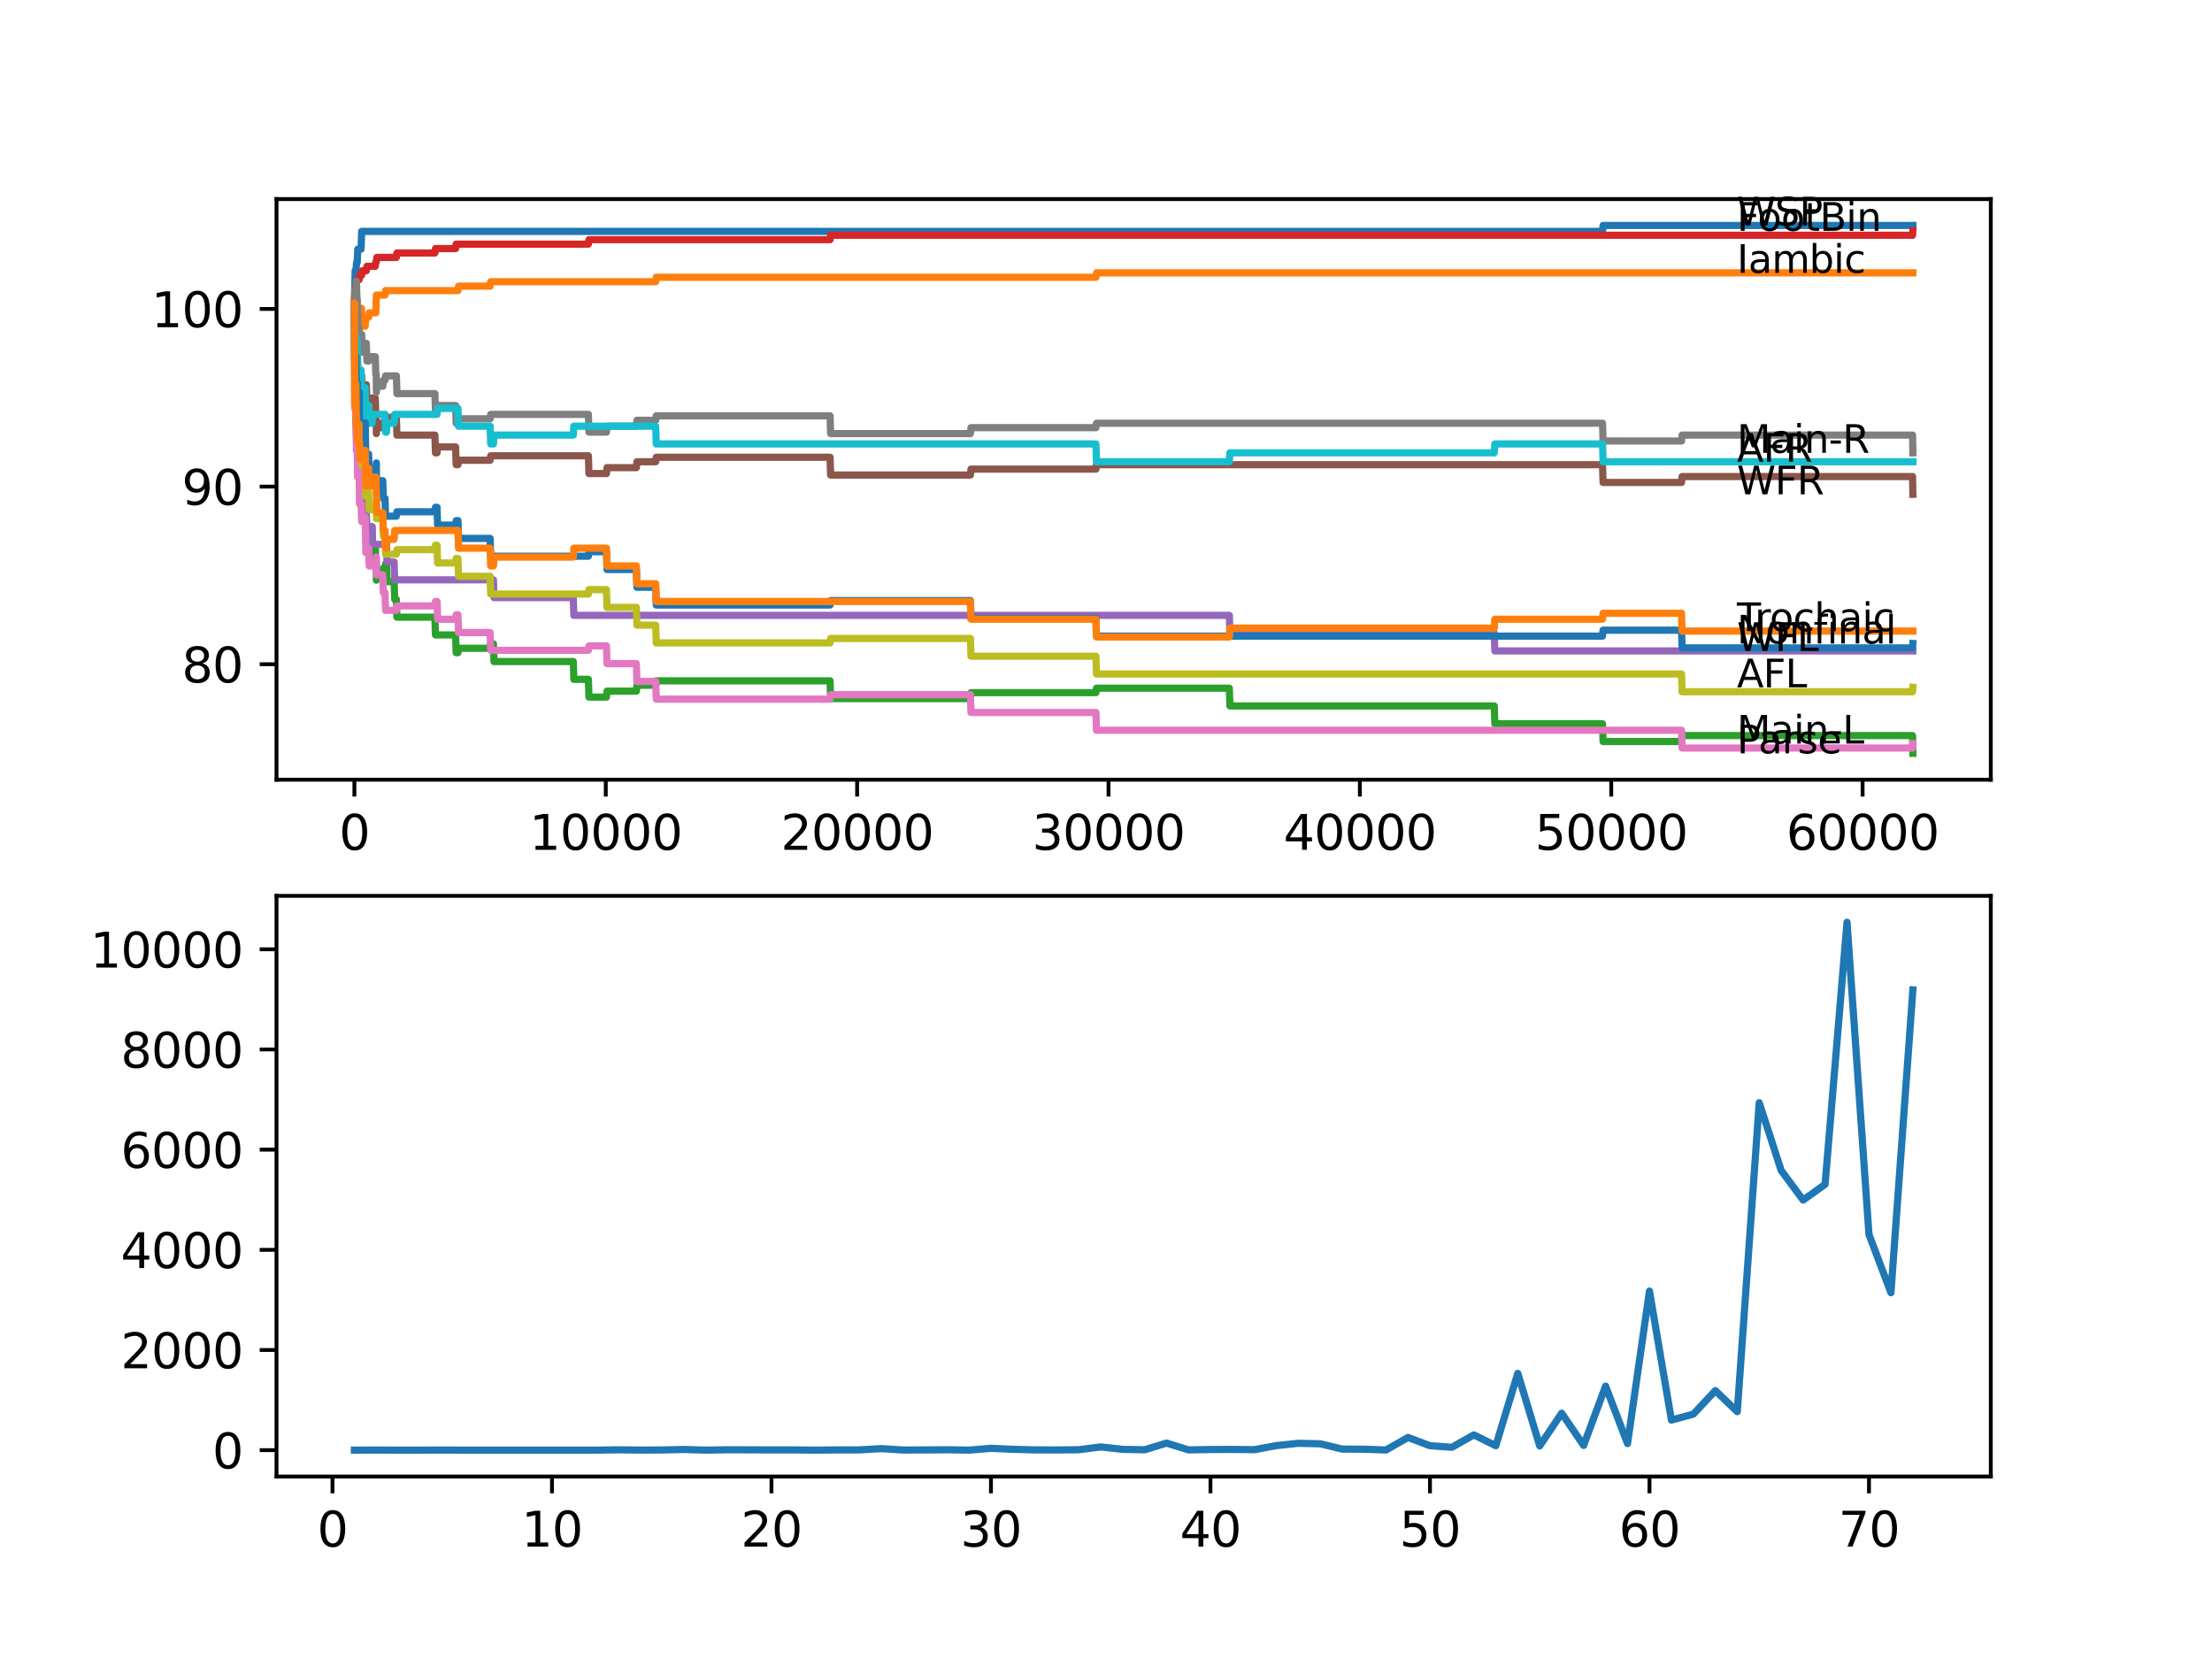 <?xml version="1.0" encoding="utf-8" standalone="no"?>
<!DOCTYPE svg PUBLIC "-//W3C//DTD SVG 1.1//EN"
  "http://www.w3.org/Graphics/SVG/1.1/DTD/svg11.dtd">
<svg xmlns:xlink="http://www.w3.org/1999/xlink" width="460.8pt" height="345.6pt" viewBox="0 0 460.8 345.6" xmlns="http://www.w3.org/2000/svg" version="1.1">
 <defs>
  <style type="text/css">*{stroke-linejoin: round; stroke-linecap: butt}</style>
 </defs>
 <g id="figure_1">
  <g id="patch_1">
   <path d="M 0 345.6 
L 460.8 345.6 
L 460.8 0 
L 0 0 
z
" style="fill: #ffffff"/>
  </g>
  <g id="axes_1">
   <g id="patch_2">
    <path d="M 57.6 162.432 
L 414.72 162.432 
L 414.72 41.472 
L 57.6 41.472 
z
" style="fill: #ffffff"/>
   </g>
   <g id="matplotlib.axis_1">
    <g id="xtick_1">
     <g id="line2d_1">
      <defs>
       <path id="mfc56987b72" d="M 0 0 
L 0 3.5 
" style="stroke: #000000; stroke-width: 0.8"/>
      </defs>
      <g>
       <use xlink:href="#mfc56987b72" x="73.827" y="162.432" style="stroke: #000000; stroke-width: 0.8"/>
      </g>
     </g>
     <g id="text_1">
      <!-- 0 -->
      <g transform="translate(70.646 177.03)scale(0.1 -0.1)">
       <defs>
        <path id="DejaVuSans-30" d="M 2034 4250 
Q 1547 4250 1301 3770 
Q 1056 3291 1056 2328 
Q 1056 1369 1301 889 
Q 1547 409 2034 409 
Q 2525 409 2770 889 
Q 3016 1369 3016 2328 
Q 3016 3291 2770 3770 
Q 2525 4250 2034 4250 
z
M 2034 4750 
Q 2819 4750 3233 4129 
Q 3647 3509 3647 2328 
Q 3647 1150 3233 529 
Q 2819 -91 2034 -91 
Q 1250 -91 836 529 
Q 422 1150 422 2328 
Q 422 3509 836 4129 
Q 1250 4750 2034 4750 
z
" transform="scale(0.016)"/>
       </defs>
       <use xlink:href="#DejaVuSans-30"/>
      </g>
     </g>
    </g>
    <g id="xtick_2">
     <g id="line2d_2">
      <g>
       <use xlink:href="#mfc56987b72" x="126.192" y="162.432" style="stroke: #000000; stroke-width: 0.8"/>
      </g>
     </g>
     <g id="text_2">
      <!-- 10000 -->
      <g transform="translate(110.286 177.03)scale(0.1 -0.1)">
       <defs>
        <path id="DejaVuSans-31" d="M 794 531 
L 1825 531 
L 1825 4091 
L 703 3866 
L 703 4441 
L 1819 4666 
L 2450 4666 
L 2450 531 
L 3481 531 
L 3481 0 
L 794 0 
L 794 531 
z
" transform="scale(0.016)"/>
       </defs>
       <use xlink:href="#DejaVuSans-31"/>
       <use xlink:href="#DejaVuSans-30" x="63.623"/>
       <use xlink:href="#DejaVuSans-30" x="127.246"/>
       <use xlink:href="#DejaVuSans-30" x="190.869"/>
       <use xlink:href="#DejaVuSans-30" x="254.492"/>
      </g>
     </g>
    </g>
    <g id="xtick_3">
     <g id="line2d_3">
      <g>
       <use xlink:href="#mfc56987b72" x="178.556" y="162.432" style="stroke: #000000; stroke-width: 0.8"/>
      </g>
     </g>
     <g id="text_3">
      <!-- 20000 -->
      <g transform="translate(162.65 177.03)scale(0.1 -0.1)">
       <defs>
        <path id="DejaVuSans-32" d="M 1228 531 
L 3431 531 
L 3431 0 
L 469 0 
L 469 531 
Q 828 903 1448 1529 
Q 2069 2156 2228 2338 
Q 2531 2678 2651 2914 
Q 2772 3150 2772 3378 
Q 2772 3750 2511 3984 
Q 2250 4219 1831 4219 
Q 1534 4219 1204 4116 
Q 875 4013 500 3803 
L 500 4441 
Q 881 4594 1212 4672 
Q 1544 4750 1819 4750 
Q 2544 4750 2975 4387 
Q 3406 4025 3406 3419 
Q 3406 3131 3298 2873 
Q 3191 2616 2906 2266 
Q 2828 2175 2409 1742 
Q 1991 1309 1228 531 
z
" transform="scale(0.016)"/>
       </defs>
       <use xlink:href="#DejaVuSans-32"/>
       <use xlink:href="#DejaVuSans-30" x="63.623"/>
       <use xlink:href="#DejaVuSans-30" x="127.246"/>
       <use xlink:href="#DejaVuSans-30" x="190.869"/>
       <use xlink:href="#DejaVuSans-30" x="254.492"/>
      </g>
     </g>
    </g>
    <g id="xtick_4">
     <g id="line2d_4">
      <g>
       <use xlink:href="#mfc56987b72" x="230.921" y="162.432" style="stroke: #000000; stroke-width: 0.8"/>
      </g>
     </g>
     <g id="text_4">
      <!-- 30000 -->
      <g transform="translate(215.015 177.03)scale(0.1 -0.1)">
       <defs>
        <path id="DejaVuSans-33" d="M 2597 2516 
Q 3050 2419 3304 2112 
Q 3559 1806 3559 1356 
Q 3559 666 3084 287 
Q 2609 -91 1734 -91 
Q 1441 -91 1130 -33 
Q 819 25 488 141 
L 488 750 
Q 750 597 1062 519 
Q 1375 441 1716 441 
Q 2309 441 2620 675 
Q 2931 909 2931 1356 
Q 2931 1769 2642 2001 
Q 2353 2234 1838 2234 
L 1294 2234 
L 1294 2753 
L 1863 2753 
Q 2328 2753 2575 2939 
Q 2822 3125 2822 3475 
Q 2822 3834 2567 4026 
Q 2313 4219 1838 4219 
Q 1578 4219 1281 4162 
Q 984 4106 628 3988 
L 628 4550 
Q 988 4650 1302 4700 
Q 1616 4750 1894 4750 
Q 2613 4750 3031 4423 
Q 3450 4097 3450 3541 
Q 3450 3153 3228 2886 
Q 3006 2619 2597 2516 
z
" transform="scale(0.016)"/>
       </defs>
       <use xlink:href="#DejaVuSans-33"/>
       <use xlink:href="#DejaVuSans-30" x="63.623"/>
       <use xlink:href="#DejaVuSans-30" x="127.246"/>
       <use xlink:href="#DejaVuSans-30" x="190.869"/>
       <use xlink:href="#DejaVuSans-30" x="254.492"/>
      </g>
     </g>
    </g>
    <g id="xtick_5">
     <g id="line2d_5">
      <g>
       <use xlink:href="#mfc56987b72" x="283.285" y="162.432" style="stroke: #000000; stroke-width: 0.8"/>
      </g>
     </g>
     <g id="text_5">
      <!-- 40000 -->
      <g transform="translate(267.379 177.03)scale(0.1 -0.1)">
       <defs>
        <path id="DejaVuSans-34" d="M 2419 4116 
L 825 1625 
L 2419 1625 
L 2419 4116 
z
M 2253 4666 
L 3047 4666 
L 3047 1625 
L 3713 1625 
L 3713 1100 
L 3047 1100 
L 3047 0 
L 2419 0 
L 2419 1100 
L 313 1100 
L 313 1709 
L 2253 4666 
z
" transform="scale(0.016)"/>
       </defs>
       <use xlink:href="#DejaVuSans-34"/>
       <use xlink:href="#DejaVuSans-30" x="63.623"/>
       <use xlink:href="#DejaVuSans-30" x="127.246"/>
       <use xlink:href="#DejaVuSans-30" x="190.869"/>
       <use xlink:href="#DejaVuSans-30" x="254.492"/>
      </g>
     </g>
    </g>
    <g id="xtick_6">
     <g id="line2d_6">
      <g>
       <use xlink:href="#mfc56987b72" x="335.65" y="162.432" style="stroke: #000000; stroke-width: 0.8"/>
      </g>
     </g>
     <g id="text_6">
      <!-- 50000 -->
      <g transform="translate(319.744 177.03)scale(0.1 -0.1)">
       <defs>
        <path id="DejaVuSans-35" d="M 691 4666 
L 3169 4666 
L 3169 4134 
L 1269 4134 
L 1269 2991 
Q 1406 3038 1543 3061 
Q 1681 3084 1819 3084 
Q 2600 3084 3056 2656 
Q 3513 2228 3513 1497 
Q 3513 744 3044 326 
Q 2575 -91 1722 -91 
Q 1428 -91 1123 -41 
Q 819 9 494 109 
L 494 744 
Q 775 591 1075 516 
Q 1375 441 1709 441 
Q 2250 441 2565 725 
Q 2881 1009 2881 1497 
Q 2881 1984 2565 2268 
Q 2250 2553 1709 2553 
Q 1456 2553 1204 2497 
Q 953 2441 691 2322 
L 691 4666 
z
" transform="scale(0.016)"/>
       </defs>
       <use xlink:href="#DejaVuSans-35"/>
       <use xlink:href="#DejaVuSans-30" x="63.623"/>
       <use xlink:href="#DejaVuSans-30" x="127.246"/>
       <use xlink:href="#DejaVuSans-30" x="190.869"/>
       <use xlink:href="#DejaVuSans-30" x="254.492"/>
      </g>
     </g>
    </g>
    <g id="xtick_7">
     <g id="line2d_7">
      <g>
       <use xlink:href="#mfc56987b72" x="388.014" y="162.432" style="stroke: #000000; stroke-width: 0.8"/>
      </g>
     </g>
     <g id="text_7">
      <!-- 60000 -->
      <g transform="translate(372.108 177.03)scale(0.1 -0.1)">
       <defs>
        <path id="DejaVuSans-36" d="M 2113 2584 
Q 1688 2584 1439 2293 
Q 1191 2003 1191 1497 
Q 1191 994 1439 701 
Q 1688 409 2113 409 
Q 2538 409 2786 701 
Q 3034 994 3034 1497 
Q 3034 2003 2786 2293 
Q 2538 2584 2113 2584 
z
M 3366 4563 
L 3366 3988 
Q 3128 4100 2886 4159 
Q 2644 4219 2406 4219 
Q 1781 4219 1451 3797 
Q 1122 3375 1075 2522 
Q 1259 2794 1537 2939 
Q 1816 3084 2150 3084 
Q 2853 3084 3261 2657 
Q 3669 2231 3669 1497 
Q 3669 778 3244 343 
Q 2819 -91 2113 -91 
Q 1303 -91 875 529 
Q 447 1150 447 2328 
Q 447 3434 972 4092 
Q 1497 4750 2381 4750 
Q 2619 4750 2861 4703 
Q 3103 4656 3366 4563 
z
" transform="scale(0.016)"/>
       </defs>
       <use xlink:href="#DejaVuSans-36"/>
       <use xlink:href="#DejaVuSans-30" x="63.623"/>
       <use xlink:href="#DejaVuSans-30" x="127.246"/>
       <use xlink:href="#DejaVuSans-30" x="190.869"/>
       <use xlink:href="#DejaVuSans-30" x="254.492"/>
      </g>
     </g>
    </g>
   </g>
   <g id="matplotlib.axis_2">
    <g id="ytick_1">
     <g id="line2d_8">
      <defs>
       <path id="m63cd1a4b61" d="M 0 0 
L -3.5 0 
" style="stroke: #000000; stroke-width: 0.8"/>
      </defs>
      <g>
       <use xlink:href="#m63cd1a4b61" x="57.6" y="138.37" style="stroke: #000000; stroke-width: 0.8"/>
      </g>
     </g>
     <g id="text_8">
      <!-- 80 -->
      <g transform="translate(37.875 142.169)scale(0.1 -0.1)">
       <defs>
        <path id="DejaVuSans-38" d="M 2034 2216 
Q 1584 2216 1326 1975 
Q 1069 1734 1069 1313 
Q 1069 891 1326 650 
Q 1584 409 2034 409 
Q 2484 409 2743 651 
Q 3003 894 3003 1313 
Q 3003 1734 2745 1975 
Q 2488 2216 2034 2216 
z
M 1403 2484 
Q 997 2584 770 2862 
Q 544 3141 544 3541 
Q 544 4100 942 4425 
Q 1341 4750 2034 4750 
Q 2731 4750 3128 4425 
Q 3525 4100 3525 3541 
Q 3525 3141 3298 2862 
Q 3072 2584 2669 2484 
Q 3125 2378 3379 2068 
Q 3634 1759 3634 1313 
Q 3634 634 3220 271 
Q 2806 -91 2034 -91 
Q 1263 -91 848 271 
Q 434 634 434 1313 
Q 434 1759 690 2068 
Q 947 2378 1403 2484 
z
M 1172 3481 
Q 1172 3119 1398 2916 
Q 1625 2713 2034 2713 
Q 2441 2713 2670 2916 
Q 2900 3119 2900 3481 
Q 2900 3844 2670 4047 
Q 2441 4250 2034 4250 
Q 1625 4250 1398 4047 
Q 1172 3844 1172 3481 
z
" transform="scale(0.016)"/>
       </defs>
       <use xlink:href="#DejaVuSans-38"/>
       <use xlink:href="#DejaVuSans-30" x="63.623"/>
      </g>
     </g>
    </g>
    <g id="ytick_2">
     <g id="line2d_9">
      <g>
       <use xlink:href="#m63cd1a4b61" x="57.6" y="101.366" style="stroke: #000000; stroke-width: 0.8"/>
      </g>
     </g>
     <g id="text_9">
      <!-- 90 -->
      <g transform="translate(37.875 105.165)scale(0.1 -0.1)">
       <defs>
        <path id="DejaVuSans-39" d="M 703 97 
L 703 672 
Q 941 559 1184 500 
Q 1428 441 1663 441 
Q 2288 441 2617 861 
Q 2947 1281 2994 2138 
Q 2813 1869 2534 1725 
Q 2256 1581 1919 1581 
Q 1219 1581 811 2004 
Q 403 2428 403 3163 
Q 403 3881 828 4315 
Q 1253 4750 1959 4750 
Q 2769 4750 3195 4129 
Q 3622 3509 3622 2328 
Q 3622 1225 3098 567 
Q 2575 -91 1691 -91 
Q 1453 -91 1209 -44 
Q 966 3 703 97 
z
M 1959 2075 
Q 2384 2075 2632 2365 
Q 2881 2656 2881 3163 
Q 2881 3666 2632 3958 
Q 2384 4250 1959 4250 
Q 1534 4250 1286 3958 
Q 1038 3666 1038 3163 
Q 1038 2656 1286 2365 
Q 1534 2075 1959 2075 
z
" transform="scale(0.016)"/>
       </defs>
       <use xlink:href="#DejaVuSans-39"/>
       <use xlink:href="#DejaVuSans-30" x="63.623"/>
      </g>
     </g>
    </g>
    <g id="ytick_3">
     <g id="line2d_10">
      <g>
       <use xlink:href="#m63cd1a4b61" x="57.6" y="64.362" style="stroke: #000000; stroke-width: 0.8"/>
      </g>
     </g>
     <g id="text_10">
      <!-- 100 -->
      <g transform="translate(31.512 68.161)scale(0.1 -0.1)">
       <use xlink:href="#DejaVuSans-31"/>
       <use xlink:href="#DejaVuSans-30" x="63.623"/>
       <use xlink:href="#DejaVuSans-30" x="127.246"/>
      </g>
     </g>
    </g>
   </g>
   <g id="line2d_11">
    <path d="M 73.833 64.362 
L 73.838 64.362 
L 73.979 56.345 
L 74.157 56.345 
L 74.278 54.679 
L 74.409 54.679 
L 74.534 51.904 
L 75.22 51.904 
L 75.341 48.204 
L 333.833 48.204 
L 333.948 46.97 
L 398.487 46.97 
L 398.487 46.97 
" clip-path="url(#pd6f40b82a3)" style="fill: none; stroke: #1f77b4; stroke-width: 1.5; stroke-linecap: square"/>
   </g>
   <g id="line2d_12">
    <path d="M 73.833 64.362 
L 73.854 68.062 
L 73.89 61.278 
L 73.937 61.278 
L 73.953 61.278 
L 74.079 72.38 
L 74.131 72.38 
L 74.252 64.239 
L 74.409 64.239 
L 74.524 67.939 
L 74.781 67.939 
L 74.896 64.239 
L 75.304 64.239 
L 75.419 67.939 
L 76.084 67.939 
L 76.205 66.089 
L 76.791 66.089 
L 76.907 65.164 
L 78.289 65.164 
L 78.404 61.463 
L 80.205 61.463 
L 80.321 60.538 
L 95.407 60.538 
L 95.522 59.613 
L 102.104 59.613 
L 102.22 58.688 
L 136.592 58.688 
L 136.707 57.763 
L 228.303 57.763 
L 228.418 56.838 
L 398.487 56.838 
L 398.487 56.838 
" clip-path="url(#pd6f40b82a3)" style="fill: none; stroke: #ff7f0e; stroke-width: 1.5; stroke-linecap: square"/>
   </g>
   <g id="line2d_13">
    <path d="M 73.833 64.362 
L 73.964 81.507 
L 74.047 81.507 
L 74.157 85.208 
L 74.163 84.468 
L 74.184 84.468 
L 74.304 91.868 
L 74.409 91.868 
L 74.498 89.71 
L 74.503 93.41 
L 74.508 93.41 
L 74.692 93.41 
L 74.807 97.111 
L 74.812 97.111 
L 74.88 100.811 
L 74.922 99.578 
L 75.22 99.578 
L 75.336 97.727 
L 75.346 97.727 
L 75.461 101.428 
L 76.084 101.428 
L 76.184 99.578 
L 76.304 106.978 
L 76.315 106.978 
L 76.43 110.679 
L 76.791 110.679 
L 76.907 109.754 
L 77.509 109.754 
L 77.624 113.454 
L 78.174 113.454 
L 78.289 117.154 
L 78.388 117.154 
L 78.409 120.855 
L 78.498 119.621 
L 79.739 119.621 
L 79.855 118.388 
L 80.205 118.388 
L 80.321 117.463 
L 80.509 117.463 
L 80.624 121.163 
L 82.106 121.163 
L 82.222 124.864 
L 82.572 124.864 
L 82.688 128.564 
L 90.6 128.564 
L 90.715 132.264 
L 94.909 132.264 
L 95.025 135.965 
L 95.407 135.965 
L 95.522 135.04 
L 102.104 135.04 
L 102.22 134.115 
L 102.796 134.115 
L 102.911 137.815 
L 119.426 137.815 
L 119.542 141.515 
L 122.574 141.515 
L 122.689 145.216 
L 126.339 145.216 
L 126.454 143.982 
L 132.565 143.982 
L 132.68 142.749 
L 136.592 142.749 
L 136.707 141.824 
L 172.917 141.824 
L 173.032 145.524 
L 202.157 145.524 
L 202.272 144.291 
L 228.303 144.291 
L 228.418 143.366 
L 256.093 143.366 
L 256.208 147.066 
L 311.285 147.066 
L 311.4 150.766 
L 333.833 150.766 
L 333.948 154.467 
L 350.296 154.467 
L 350.411 153.233 
L 398.419 153.233 
L 398.487 156.934 
L 398.487 156.934 
" clip-path="url(#pd6f40b82a3)" style="fill: none; stroke: #2ca02c; stroke-width: 1.5; stroke-linecap: square"/>
   </g>
   <g id="line2d_14">
    <path d="M 73.833 64.362 
L 73.964 60.107 
L 74.053 60.107 
L 74.168 59.182 
L 74.246 59.182 
L 74.362 58.256 
L 74.812 58.256 
L 74.927 57.331 
L 75.346 57.331 
L 75.461 56.406 
L 76.315 56.406 
L 76.43 55.481 
L 78.174 55.481 
L 78.289 54.556 
L 78.388 54.556 
L 78.504 53.631 
L 82.572 53.631 
L 82.688 52.706 
L 90.6 52.706 
L 90.715 51.781 
L 94.909 51.781 
L 95.025 50.856 
L 122.574 50.856 
L 122.689 49.931 
L 172.917 49.931 
L 173.032 49.005 
L 398.419 49.005 
L 398.487 48.08 
L 398.487 48.08 
" clip-path="url(#pd6f40b82a3)" style="fill: none; stroke: #d62728; stroke-width: 1.5; stroke-linecap: square"/>
   </g>
   <g id="line2d_15">
    <path d="M 73.833 64.362 
L 73.969 84.714 
L 74.047 84.714 
L 74.163 88.415 
L 74.184 88.415 
L 74.299 92.115 
L 74.409 92.115 
L 74.498 91.19 
L 74.503 94.89 
L 74.692 94.89 
L 74.807 98.591 
L 74.833 98.591 
L 74.948 102.291 
L 76.184 102.291 
L 76.304 109.692 
L 77.509 109.692 
L 77.624 113.392 
L 80.509 113.392 
L 80.624 117.093 
L 82.106 117.093 
L 82.222 120.793 
L 102.796 120.793 
L 102.911 124.494 
L 119.426 124.494 
L 119.542 128.194 
L 256.093 128.194 
L 256.208 131.894 
L 311.285 131.894 
L 311.4 135.595 
L 398.487 135.595 
L 398.487 135.595 
" clip-path="url(#pd6f40b82a3)" style="fill: none; stroke: #9467bd; stroke-width: 1.5; stroke-linecap: square"/>
   </g>
   <g id="line2d_16">
    <path d="M 73.833 64.362 
L 73.848 64.362 
L 73.875 62.697 
L 73.901 68.864 
L 73.927 68.864 
L 74.157 68.864 
L 74.246 67.199 
L 74.252 70.899 
L 74.424 70.899 
L 74.54 77.067 
L 74.812 77.067 
L 74.833 80.767 
L 74.922 78.3 
L 75.346 78.3 
L 75.461 82.001 
L 76.084 82.001 
L 76.205 80.15 
L 76.315 80.15 
L 76.43 83.851 
L 76.791 83.851 
L 76.907 82.926 
L 78.174 82.926 
L 78.289 86.626 
L 78.388 86.626 
L 78.409 90.327 
L 78.498 89.093 
L 79.739 89.093 
L 79.855 87.86 
L 80.205 87.86 
L 80.321 86.935 
L 82.572 86.935 
L 82.688 90.635 
L 90.6 90.635 
L 90.715 94.335 
L 91.045 94.335 
L 91.16 93.102 
L 94.909 93.102 
L 95.025 96.802 
L 95.407 96.802 
L 95.522 95.877 
L 102.104 95.877 
L 102.22 94.952 
L 122.574 94.952 
L 122.689 98.652 
L 126.339 98.652 
L 126.454 97.419 
L 132.565 97.419 
L 132.68 96.186 
L 136.592 96.186 
L 136.707 95.26 
L 172.917 95.26 
L 173.032 98.961 
L 202.157 98.961 
L 202.272 97.727 
L 228.303 97.727 
L 228.418 96.802 
L 333.833 96.802 
L 333.948 100.503 
L 350.296 100.503 
L 350.411 99.269 
L 398.419 99.269 
L 398.487 102.97 
L 398.487 102.97 
" clip-path="url(#pd6f40b82a3)" style="fill: none; stroke: #8c564b; stroke-width: 1.5; stroke-linecap: square"/>
   </g>
   <g id="line2d_17">
    <path d="M 73.833 64.362 
L 73.838 63.437 
L 73.864 74.538 
L 73.869 74.538 
L 73.896 85.023 
L 73.99 83.666 
L 74.053 83.666 
L 74.095 82.741 
L 74.1 86.441 
L 74.147 86.441 
L 74.157 86.441 
L 74.246 93.842 
L 74.273 92.917 
L 74.409 92.917 
L 74.493 99.393 
L 74.524 98.467 
L 74.812 98.467 
L 74.833 97.542 
L 74.885 104.943 
L 75.22 104.943 
L 75.336 108.644 
L 75.346 108.644 
L 75.461 107.718 
L 76.084 107.718 
L 76.205 115.119 
L 76.315 115.119 
L 76.43 114.194 
L 76.791 114.194 
L 76.907 117.895 
L 78.174 117.895 
L 78.289 116.969 
L 78.388 116.969 
L 78.409 116.044 
L 78.415 119.745 
L 78.483 119.745 
L 79.739 119.745 
L 79.855 123.445 
L 80.205 123.445 
L 80.321 127.146 
L 82.572 127.146 
L 82.688 126.22 
L 90.6 126.22 
L 90.715 125.295 
L 91.045 125.295 
L 91.16 128.996 
L 94.909 128.996 
L 95.025 128.071 
L 95.407 128.071 
L 95.522 131.771 
L 102.104 131.771 
L 102.22 135.471 
L 122.574 135.471 
L 122.689 134.546 
L 126.339 134.546 
L 126.454 138.247 
L 132.565 138.247 
L 132.68 141.947 
L 136.592 141.947 
L 136.707 145.648 
L 172.917 145.648 
L 173.032 144.722 
L 202.157 144.722 
L 202.272 148.423 
L 228.303 148.423 
L 228.418 152.123 
L 350.296 152.123 
L 350.411 155.824 
L 398.419 155.824 
L 398.487 154.899 
L 398.487 154.899 
" clip-path="url(#pd6f40b82a3)" style="fill: none; stroke: #e377c2; stroke-width: 1.5; stroke-linecap: square"/>
   </g>
   <g id="line2d_18">
    <path d="M 73.833 64.362 
L 73.838 64.362 
L 73.896 60.23 
L 73.88 65.164 
L 73.948 63.93 
L 74.095 63.93 
L 74.21 58.565 
L 74.246 58.565 
L 74.362 62.265 
L 74.424 62.265 
L 74.54 68.433 
L 74.812 68.433 
L 74.833 72.133 
L 74.922 69.666 
L 75.346 69.666 
L 75.461 73.366 
L 76.084 73.366 
L 76.205 71.516 
L 76.315 71.516 
L 76.43 75.217 
L 76.791 75.217 
L 76.907 74.291 
L 78.174 74.291 
L 78.289 77.992 
L 78.388 77.992 
L 78.409 81.692 
L 78.498 80.459 
L 79.739 80.459 
L 79.855 79.225 
L 80.205 79.225 
L 80.321 78.3 
L 82.572 78.3 
L 82.688 82.001 
L 90.6 82.001 
L 90.715 85.701 
L 91.045 85.701 
L 91.16 84.468 
L 94.909 84.468 
L 95.025 88.168 
L 95.407 88.168 
L 95.522 87.243 
L 102.104 87.243 
L 102.22 86.318 
L 122.574 86.318 
L 122.689 90.018 
L 126.339 90.018 
L 126.454 88.785 
L 132.565 88.785 
L 132.68 87.551 
L 136.592 87.551 
L 136.707 86.626 
L 172.917 86.626 
L 173.032 90.327 
L 202.157 90.327 
L 202.272 89.093 
L 228.303 89.093 
L 228.418 88.168 
L 333.833 88.168 
L 333.948 91.868 
L 350.296 91.868 
L 350.411 90.635 
L 398.419 90.635 
L 398.487 94.335 
L 398.487 94.335 
" clip-path="url(#pd6f40b82a3)" style="fill: none; stroke: #7f7f7f; stroke-width: 1.5; stroke-linecap: square"/>
   </g>
   <g id="line2d_19">
    <path d="M 73.833 64.362 
L 73.838 63.437 
L 73.864 74.538 
L 73.869 74.538 
L 73.896 81.322 
L 73.985 77.499 
L 74.047 77.499 
L 74.157 74.723 
L 74.246 82.124 
L 74.273 81.199 
L 74.409 81.199 
L 74.493 87.675 
L 74.524 86.75 
L 74.812 86.75 
L 74.833 85.824 
L 74.885 93.225 
L 75.22 93.225 
L 75.336 96.926 
L 75.346 96.926 
L 75.461 96.001 
L 76.084 96.001 
L 76.205 103.401 
L 76.315 103.401 
L 76.43 102.476 
L 76.791 102.476 
L 76.907 106.177 
L 78.174 106.177 
L 78.289 105.252 
L 78.388 105.252 
L 78.409 104.326 
L 78.415 108.027 
L 78.483 108.027 
L 79.739 108.027 
L 79.855 111.727 
L 80.205 111.727 
L 80.321 115.428 
L 82.572 115.428 
L 82.688 114.503 
L 90.6 114.503 
L 90.715 113.577 
L 91.045 113.577 
L 91.16 117.278 
L 94.909 117.278 
L 95.025 116.353 
L 95.407 116.353 
L 95.522 120.053 
L 102.104 120.053 
L 102.22 123.754 
L 122.574 123.754 
L 122.689 122.828 
L 126.339 122.828 
L 126.454 126.529 
L 132.565 126.529 
L 132.68 130.229 
L 136.592 130.229 
L 136.707 133.93 
L 172.917 133.93 
L 173.032 133.005 
L 202.157 133.005 
L 202.272 136.705 
L 228.303 136.705 
L 228.418 140.405 
L 350.296 140.405 
L 350.411 144.106 
L 398.419 144.106 
L 398.487 143.181 
L 398.487 143.181 
" clip-path="url(#pd6f40b82a3)" style="fill: none; stroke: #bcbd22; stroke-width: 1.5; stroke-linecap: square"/>
   </g>
   <g id="line2d_20">
    <path d="M 73.833 64.362 
L 73.838 63.437 
L 73.88 72.873 
L 73.896 72.873 
L 73.901 72.256 
L 73.906 75.957 
L 74.006 72.75 
L 74.047 72.75 
L 74.157 69.974 
L 74.184 73.675 
L 74.267 70.899 
L 74.409 70.899 
L 74.498 82.001 
L 74.529 80.15 
L 74.692 80.15 
L 74.807 78.3 
L 74.833 78.3 
L 74.948 77.067 
L 75.22 77.067 
L 75.336 80.767 
L 76.084 80.767 
L 76.184 88.168 
L 76.2 86.318 
L 76.262 86.318 
L 76.378 84.468 
L 76.791 84.468 
L 76.907 88.168 
L 77.509 88.168 
L 77.624 86.318 
L 80.205 86.318 
L 80.321 90.018 
L 80.509 90.018 
L 80.624 88.168 
L 82.106 88.168 
L 82.222 86.318 
L 91.045 86.318 
L 91.16 85.084 
L 95.407 85.084 
L 95.522 88.785 
L 102.104 88.785 
L 102.22 92.485 
L 102.796 92.485 
L 102.911 90.635 
L 119.426 90.635 
L 119.542 88.785 
L 136.592 88.785 
L 136.707 92.485 
L 228.303 92.485 
L 228.418 96.186 
L 256.093 96.186 
L 256.208 94.335 
L 311.285 94.335 
L 311.4 92.485 
L 333.833 92.485 
L 333.948 96.186 
L 398.487 96.186 
L 398.487 96.186 
" clip-path="url(#pd6f40b82a3)" style="fill: none; stroke: #17becf; stroke-width: 1.5; stroke-linecap: square"/>
   </g>
   <g id="line2d_21">
    <path d="M 73.833 64.362 
L 73.848 64.362 
L 73.896 74.847 
L 73.969 74.23 
L 74.157 74.23 
L 74.246 81.631 
L 74.273 80.706 
L 74.424 80.706 
L 74.451 79.78 
L 74.456 83.481 
L 74.524 82.556 
L 74.812 82.556 
L 74.833 81.631 
L 74.885 89.031 
L 75.346 89.031 
L 75.461 88.106 
L 76.084 88.106 
L 76.205 95.507 
L 76.315 95.507 
L 76.43 94.582 
L 76.791 94.582 
L 76.907 98.282 
L 78.174 98.282 
L 78.289 97.357 
L 78.388 97.357 
L 78.409 96.432 
L 78.415 100.133 
L 78.483 100.133 
L 79.739 100.133 
L 79.855 103.833 
L 80.205 103.833 
L 80.321 107.533 
L 82.572 107.533 
L 82.688 106.608 
L 90.6 106.608 
L 90.715 105.683 
L 91.045 105.683 
L 91.16 109.384 
L 94.909 109.384 
L 95.025 108.459 
L 95.407 108.459 
L 95.522 112.159 
L 102.104 112.159 
L 102.22 115.859 
L 122.574 115.859 
L 122.689 114.934 
L 126.339 114.934 
L 126.454 118.635 
L 132.565 118.635 
L 132.68 122.335 
L 136.592 122.335 
L 136.707 126.035 
L 172.917 126.035 
L 173.032 125.11 
L 202.157 125.11 
L 202.272 128.811 
L 228.303 128.811 
L 228.418 132.511 
L 333.833 132.511 
L 333.948 131.278 
L 350.296 131.278 
L 350.411 134.978 
L 398.419 134.978 
L 398.487 134.053 
L 398.487 134.053 
" clip-path="url(#pd6f40b82a3)" style="fill: none; stroke: #1f77b4; stroke-width: 1.5; stroke-linecap: square"/>
   </g>
   <g id="line2d_22">
    <path d="M 73.833 64.362 
L 73.838 64.362 
L 73.848 63.129 
L 73.88 77.005 
L 73.885 77.005 
L 73.896 84.406 
L 74 79.965 
L 74.131 79.965 
L 74.252 89.216 
L 74.409 89.216 
L 74.451 88.291 
L 74.456 91.992 
L 74.513 90.142 
L 74.692 90.142 
L 74.781 88.291 
L 74.786 91.992 
L 74.796 91.992 
L 74.88 91.992 
L 74.995 95.692 
L 75.304 95.692 
L 75.419 93.842 
L 76.084 93.842 
L 76.184 101.243 
L 76.2 99.393 
L 76.262 99.393 
L 76.378 97.542 
L 76.791 97.542 
L 76.907 101.243 
L 77.509 101.243 
L 77.624 99.393 
L 78.289 99.393 
L 78.404 103.093 
L 78.409 103.093 
L 78.525 106.793 
L 79.739 106.793 
L 79.855 110.494 
L 80.205 110.494 
L 80.321 114.194 
L 80.509 114.194 
L 80.624 112.344 
L 82.106 112.344 
L 82.222 110.494 
L 95.407 110.494 
L 95.522 114.194 
L 102.104 114.194 
L 102.22 117.895 
L 102.796 117.895 
L 102.911 116.044 
L 119.426 116.044 
L 119.542 114.194 
L 126.339 114.194 
L 126.454 117.895 
L 132.565 117.895 
L 132.68 121.595 
L 136.592 121.595 
L 136.707 125.295 
L 202.157 125.295 
L 202.272 128.996 
L 228.303 128.996 
L 228.418 132.696 
L 256.093 132.696 
L 256.208 130.846 
L 311.285 130.846 
L 311.4 128.996 
L 333.833 128.996 
L 333.948 127.762 
L 350.296 127.762 
L 350.411 131.463 
L 398.487 131.463 
L 398.487 131.463 
" clip-path="url(#pd6f40b82a3)" style="fill: none; stroke: #ff7f0e; stroke-width: 1.5; stroke-linecap: square"/>
   </g>
   <g id="patch_3">
    <path d="M 57.6 162.432 
L 57.6 41.472 
" style="fill: none; stroke: #000000; stroke-width: 0.8; stroke-linejoin: miter; stroke-linecap: square"/>
   </g>
   <g id="patch_4">
    <path d="M 414.72 162.432 
L 414.72 41.472 
" style="fill: none; stroke: #000000; stroke-width: 0.8; stroke-linejoin: miter; stroke-linecap: square"/>
   </g>
   <g id="patch_5">
    <path d="M 57.6 162.432 
L 414.72 162.432 
" style="fill: none; stroke: #000000; stroke-width: 0.8; stroke-linejoin: miter; stroke-linecap: square"/>
   </g>
   <g id="patch_6">
    <path d="M 57.6 41.472 
L 414.72 41.472 
" style="fill: none; stroke: #000000; stroke-width: 0.8; stroke-linejoin: miter; stroke-linecap: square"/>
   </g>
   <g id="text_11">
    <!-- WSP -->
    <g transform="translate(361.832 46.97)scale(0.08 -0.08)">
     <defs>
      <path id="DejaVuSans-57" d="M 213 4666 
L 850 4666 
L 1831 722 
L 2809 4666 
L 3519 4666 
L 4500 722 
L 5478 4666 
L 6119 4666 
L 4947 0 
L 4153 0 
L 3169 4050 
L 2175 0 
L 1381 0 
L 213 4666 
z
" transform="scale(0.016)"/>
      <path id="DejaVuSans-53" d="M 3425 4513 
L 3425 3897 
Q 3066 4069 2747 4153 
Q 2428 4238 2131 4238 
Q 1616 4238 1336 4038 
Q 1056 3838 1056 3469 
Q 1056 3159 1242 3001 
Q 1428 2844 1947 2747 
L 2328 2669 
Q 3034 2534 3370 2195 
Q 3706 1856 3706 1288 
Q 3706 609 3251 259 
Q 2797 -91 1919 -91 
Q 1588 -91 1214 -16 
Q 841 59 441 206 
L 441 856 
Q 825 641 1194 531 
Q 1563 422 1919 422 
Q 2459 422 2753 634 
Q 3047 847 3047 1241 
Q 3047 1584 2836 1778 
Q 2625 1972 2144 2069 
L 1759 2144 
Q 1053 2284 737 2584 
Q 422 2884 422 3419 
Q 422 4038 858 4394 
Q 1294 4750 2059 4750 
Q 2388 4750 2728 4690 
Q 3069 4631 3425 4513 
z
" transform="scale(0.016)"/>
      <path id="DejaVuSans-50" d="M 1259 4147 
L 1259 2394 
L 2053 2394 
Q 2494 2394 2734 2622 
Q 2975 2850 2975 3272 
Q 2975 3691 2734 3919 
Q 2494 4147 2053 4147 
L 1259 4147 
z
M 628 4666 
L 2053 4666 
Q 2838 4666 3239 4311 
Q 3641 3956 3641 3272 
Q 3641 2581 3239 2228 
Q 2838 1875 2053 1875 
L 1259 1875 
L 1259 0 
L 628 0 
L 628 4666 
z
" transform="scale(0.016)"/>
     </defs>
     <use xlink:href="#DejaVuSans-57"/>
     <use xlink:href="#DejaVuSans-53" x="98.877"/>
     <use xlink:href="#DejaVuSans-50" x="162.354"/>
    </g>
   </g>
   <g id="text_12">
    <!-- Iambic -->
    <g transform="translate(361.832 56.838)scale(0.08 -0.08)">
     <defs>
      <path id="DejaVuSans-49" d="M 628 4666 
L 1259 4666 
L 1259 0 
L 628 0 
L 628 4666 
z
" transform="scale(0.016)"/>
      <path id="DejaVuSans-61" d="M 2194 1759 
Q 1497 1759 1228 1600 
Q 959 1441 959 1056 
Q 959 750 1161 570 
Q 1363 391 1709 391 
Q 2188 391 2477 730 
Q 2766 1069 2766 1631 
L 2766 1759 
L 2194 1759 
z
M 3341 1997 
L 3341 0 
L 2766 0 
L 2766 531 
Q 2569 213 2275 61 
Q 1981 -91 1556 -91 
Q 1019 -91 701 211 
Q 384 513 384 1019 
Q 384 1609 779 1909 
Q 1175 2209 1959 2209 
L 2766 2209 
L 2766 2266 
Q 2766 2663 2505 2880 
Q 2244 3097 1772 3097 
Q 1472 3097 1187 3025 
Q 903 2953 641 2809 
L 641 3341 
Q 956 3463 1253 3523 
Q 1550 3584 1831 3584 
Q 2591 3584 2966 3190 
Q 3341 2797 3341 1997 
z
" transform="scale(0.016)"/>
      <path id="DejaVuSans-6d" d="M 3328 2828 
Q 3544 3216 3844 3400 
Q 4144 3584 4550 3584 
Q 5097 3584 5394 3201 
Q 5691 2819 5691 2113 
L 5691 0 
L 5113 0 
L 5113 2094 
Q 5113 2597 4934 2840 
Q 4756 3084 4391 3084 
Q 3944 3084 3684 2787 
Q 3425 2491 3425 1978 
L 3425 0 
L 2847 0 
L 2847 2094 
Q 2847 2600 2669 2842 
Q 2491 3084 2119 3084 
Q 1678 3084 1418 2786 
Q 1159 2488 1159 1978 
L 1159 0 
L 581 0 
L 581 3500 
L 1159 3500 
L 1159 2956 
Q 1356 3278 1631 3431 
Q 1906 3584 2284 3584 
Q 2666 3584 2933 3390 
Q 3200 3197 3328 2828 
z
" transform="scale(0.016)"/>
      <path id="DejaVuSans-62" d="M 3116 1747 
Q 3116 2381 2855 2742 
Q 2594 3103 2138 3103 
Q 1681 3103 1420 2742 
Q 1159 2381 1159 1747 
Q 1159 1113 1420 752 
Q 1681 391 2138 391 
Q 2594 391 2855 752 
Q 3116 1113 3116 1747 
z
M 1159 2969 
Q 1341 3281 1617 3432 
Q 1894 3584 2278 3584 
Q 2916 3584 3314 3078 
Q 3713 2572 3713 1747 
Q 3713 922 3314 415 
Q 2916 -91 2278 -91 
Q 1894 -91 1617 61 
Q 1341 213 1159 525 
L 1159 0 
L 581 0 
L 581 4863 
L 1159 4863 
L 1159 2969 
z
" transform="scale(0.016)"/>
      <path id="DejaVuSans-69" d="M 603 3500 
L 1178 3500 
L 1178 0 
L 603 0 
L 603 3500 
z
M 603 4863 
L 1178 4863 
L 1178 4134 
L 603 4134 
L 603 4863 
z
" transform="scale(0.016)"/>
      <path id="DejaVuSans-63" d="M 3122 3366 
L 3122 2828 
Q 2878 2963 2633 3030 
Q 2388 3097 2138 3097 
Q 1578 3097 1268 2742 
Q 959 2388 959 1747 
Q 959 1106 1268 751 
Q 1578 397 2138 397 
Q 2388 397 2633 464 
Q 2878 531 3122 666 
L 3122 134 
Q 2881 22 2623 -34 
Q 2366 -91 2075 -91 
Q 1284 -91 818 406 
Q 353 903 353 1747 
Q 353 2603 823 3093 
Q 1294 3584 2113 3584 
Q 2378 3584 2631 3529 
Q 2884 3475 3122 3366 
z
" transform="scale(0.016)"/>
     </defs>
     <use xlink:href="#DejaVuSans-49"/>
     <use xlink:href="#DejaVuSans-61" x="29.492"/>
     <use xlink:href="#DejaVuSans-6d" x="90.771"/>
     <use xlink:href="#DejaVuSans-62" x="188.184"/>
     <use xlink:href="#DejaVuSans-69" x="251.66"/>
     <use xlink:href="#DejaVuSans-63" x="279.443"/>
    </g>
   </g>
   <g id="text_13">
    <!-- Parse -->
    <g transform="translate(361.832 156.934)scale(0.08 -0.08)">
     <defs>
      <path id="DejaVuSans-72" d="M 2631 2963 
Q 2534 3019 2420 3045 
Q 2306 3072 2169 3072 
Q 1681 3072 1420 2755 
Q 1159 2438 1159 1844 
L 1159 0 
L 581 0 
L 581 3500 
L 1159 3500 
L 1159 2956 
Q 1341 3275 1631 3429 
Q 1922 3584 2338 3584 
Q 2397 3584 2469 3576 
Q 2541 3569 2628 3553 
L 2631 2963 
z
" transform="scale(0.016)"/>
      <path id="DejaVuSans-73" d="M 2834 3397 
L 2834 2853 
Q 2591 2978 2328 3040 
Q 2066 3103 1784 3103 
Q 1356 3103 1142 2972 
Q 928 2841 928 2578 
Q 928 2378 1081 2264 
Q 1234 2150 1697 2047 
L 1894 2003 
Q 2506 1872 2764 1633 
Q 3022 1394 3022 966 
Q 3022 478 2636 193 
Q 2250 -91 1575 -91 
Q 1294 -91 989 -36 
Q 684 19 347 128 
L 347 722 
Q 666 556 975 473 
Q 1284 391 1588 391 
Q 1994 391 2212 530 
Q 2431 669 2431 922 
Q 2431 1156 2273 1281 
Q 2116 1406 1581 1522 
L 1381 1569 
Q 847 1681 609 1914 
Q 372 2147 372 2553 
Q 372 3047 722 3315 
Q 1072 3584 1716 3584 
Q 2034 3584 2315 3537 
Q 2597 3491 2834 3397 
z
" transform="scale(0.016)"/>
      <path id="DejaVuSans-65" d="M 3597 1894 
L 3597 1613 
L 953 1613 
Q 991 1019 1311 708 
Q 1631 397 2203 397 
Q 2534 397 2845 478 
Q 3156 559 3463 722 
L 3463 178 
Q 3153 47 2828 -22 
Q 2503 -91 2169 -91 
Q 1331 -91 842 396 
Q 353 884 353 1716 
Q 353 2575 817 3079 
Q 1281 3584 2069 3584 
Q 2775 3584 3186 3129 
Q 3597 2675 3597 1894 
z
M 3022 2063 
Q 3016 2534 2758 2815 
Q 2500 3097 2075 3097 
Q 1594 3097 1305 2825 
Q 1016 2553 972 2059 
L 3022 2063 
z
" transform="scale(0.016)"/>
     </defs>
     <use xlink:href="#DejaVuSans-50"/>
     <use xlink:href="#DejaVuSans-61" x="55.803"/>
     <use xlink:href="#DejaVuSans-72" x="117.082"/>
     <use xlink:href="#DejaVuSans-73" x="158.195"/>
     <use xlink:href="#DejaVuSans-65" x="210.295"/>
    </g>
   </g>
   <g id="text_14">
    <!-- FootBin -->
    <g transform="translate(361.832 48.08)scale(0.08 -0.08)">
     <defs>
      <path id="DejaVuSans-46" d="M 628 4666 
L 3309 4666 
L 3309 4134 
L 1259 4134 
L 1259 2759 
L 3109 2759 
L 3109 2228 
L 1259 2228 
L 1259 0 
L 628 0 
L 628 4666 
z
" transform="scale(0.016)"/>
      <path id="DejaVuSans-6f" d="M 1959 3097 
Q 1497 3097 1228 2736 
Q 959 2375 959 1747 
Q 959 1119 1226 758 
Q 1494 397 1959 397 
Q 2419 397 2687 759 
Q 2956 1122 2956 1747 
Q 2956 2369 2687 2733 
Q 2419 3097 1959 3097 
z
M 1959 3584 
Q 2709 3584 3137 3096 
Q 3566 2609 3566 1747 
Q 3566 888 3137 398 
Q 2709 -91 1959 -91 
Q 1206 -91 779 398 
Q 353 888 353 1747 
Q 353 2609 779 3096 
Q 1206 3584 1959 3584 
z
" transform="scale(0.016)"/>
      <path id="DejaVuSans-74" d="M 1172 4494 
L 1172 3500 
L 2356 3500 
L 2356 3053 
L 1172 3053 
L 1172 1153 
Q 1172 725 1289 603 
Q 1406 481 1766 481 
L 2356 481 
L 2356 0 
L 1766 0 
Q 1100 0 847 248 
Q 594 497 594 1153 
L 594 3053 
L 172 3053 
L 172 3500 
L 594 3500 
L 594 4494 
L 1172 4494 
z
" transform="scale(0.016)"/>
      <path id="DejaVuSans-42" d="M 1259 2228 
L 1259 519 
L 2272 519 
Q 2781 519 3026 730 
Q 3272 941 3272 1375 
Q 3272 1813 3026 2020 
Q 2781 2228 2272 2228 
L 1259 2228 
z
M 1259 4147 
L 1259 2741 
L 2194 2741 
Q 2656 2741 2882 2914 
Q 3109 3088 3109 3444 
Q 3109 3797 2882 3972 
Q 2656 4147 2194 4147 
L 1259 4147 
z
M 628 4666 
L 2241 4666 
Q 2963 4666 3353 4366 
Q 3744 4066 3744 3513 
Q 3744 3084 3544 2831 
Q 3344 2578 2956 2516 
Q 3422 2416 3680 2098 
Q 3938 1781 3938 1306 
Q 3938 681 3513 340 
Q 3088 0 2303 0 
L 628 0 
L 628 4666 
z
" transform="scale(0.016)"/>
      <path id="DejaVuSans-6e" d="M 3513 2113 
L 3513 0 
L 2938 0 
L 2938 2094 
Q 2938 2591 2744 2837 
Q 2550 3084 2163 3084 
Q 1697 3084 1428 2787 
Q 1159 2491 1159 1978 
L 1159 0 
L 581 0 
L 581 3500 
L 1159 3500 
L 1159 2956 
Q 1366 3272 1645 3428 
Q 1925 3584 2291 3584 
Q 2894 3584 3203 3211 
Q 3513 2838 3513 2113 
z
" transform="scale(0.016)"/>
     </defs>
     <use xlink:href="#DejaVuSans-46"/>
     <use xlink:href="#DejaVuSans-6f" x="53.895"/>
     <use xlink:href="#DejaVuSans-6f" x="115.076"/>
     <use xlink:href="#DejaVuSans-74" x="176.258"/>
     <use xlink:href="#DejaVuSans-42" x="215.467"/>
     <use xlink:href="#DejaVuSans-69" x="284.07"/>
     <use xlink:href="#DejaVuSans-6e" x="311.854"/>
    </g>
   </g>
   <g id="text_15">
    <!-- WFL -->
    <g transform="translate(361.832 135.595)scale(0.08 -0.08)">
     <defs>
      <path id="DejaVuSans-4c" d="M 628 4666 
L 1259 4666 
L 1259 531 
L 3531 531 
L 3531 0 
L 628 0 
L 628 4666 
z
" transform="scale(0.016)"/>
     </defs>
     <use xlink:href="#DejaVuSans-57"/>
     <use xlink:href="#DejaVuSans-46" x="98.877"/>
     <use xlink:href="#DejaVuSans-4c" x="156.396"/>
    </g>
   </g>
   <g id="text_16">
    <!-- WFR -->
    <g transform="translate(361.832 102.97)scale(0.08 -0.08)">
     <defs>
      <path id="DejaVuSans-52" d="M 2841 2188 
Q 3044 2119 3236 1894 
Q 3428 1669 3622 1275 
L 4263 0 
L 3584 0 
L 2988 1197 
Q 2756 1666 2539 1819 
Q 2322 1972 1947 1972 
L 1259 1972 
L 1259 0 
L 628 0 
L 628 4666 
L 2053 4666 
Q 2853 4666 3247 4331 
Q 3641 3997 3641 3322 
Q 3641 2881 3436 2590 
Q 3231 2300 2841 2188 
z
M 1259 4147 
L 1259 2491 
L 2053 2491 
Q 2509 2491 2742 2702 
Q 2975 2913 2975 3322 
Q 2975 3731 2742 3939 
Q 2509 4147 2053 4147 
L 1259 4147 
z
" transform="scale(0.016)"/>
     </defs>
     <use xlink:href="#DejaVuSans-57"/>
     <use xlink:href="#DejaVuSans-46" x="98.877"/>
     <use xlink:href="#DejaVuSans-52" x="156.396"/>
    </g>
   </g>
   <g id="text_17">
    <!-- Main-L -->
    <g transform="translate(361.832 154.899)scale(0.08 -0.08)">
     <defs>
      <path id="DejaVuSans-4d" d="M 628 4666 
L 1569 4666 
L 2759 1491 
L 3956 4666 
L 4897 4666 
L 4897 0 
L 4281 0 
L 4281 4097 
L 3078 897 
L 2444 897 
L 1241 4097 
L 1241 0 
L 628 0 
L 628 4666 
z
" transform="scale(0.016)"/>
      <path id="DejaVuSans-2d" d="M 313 2009 
L 1997 2009 
L 1997 1497 
L 313 1497 
L 313 2009 
z
" transform="scale(0.016)"/>
     </defs>
     <use xlink:href="#DejaVuSans-4d"/>
     <use xlink:href="#DejaVuSans-61" x="86.279"/>
     <use xlink:href="#DejaVuSans-69" x="147.559"/>
     <use xlink:href="#DejaVuSans-6e" x="175.342"/>
     <use xlink:href="#DejaVuSans-2d" x="238.721"/>
     <use xlink:href="#DejaVuSans-4c" x="274.805"/>
    </g>
   </g>
   <g id="text_18">
    <!-- Main-R -->
    <g transform="translate(361.832 94.335)scale(0.08 -0.08)">
     <use xlink:href="#DejaVuSans-4d"/>
     <use xlink:href="#DejaVuSans-61" x="86.279"/>
     <use xlink:href="#DejaVuSans-69" x="147.559"/>
     <use xlink:href="#DejaVuSans-6e" x="175.342"/>
     <use xlink:href="#DejaVuSans-2d" x="238.721"/>
     <use xlink:href="#DejaVuSans-52" x="274.805"/>
    </g>
   </g>
   <g id="text_19">
    <!-- AFL -->
    <g transform="translate(361.832 143.181)scale(0.08 -0.08)">
     <defs>
      <path id="DejaVuSans-41" d="M 2188 4044 
L 1331 1722 
L 3047 1722 
L 2188 4044 
z
M 1831 4666 
L 2547 4666 
L 4325 0 
L 3669 0 
L 3244 1197 
L 1141 1197 
L 716 0 
L 50 0 
L 1831 4666 
z
" transform="scale(0.016)"/>
     </defs>
     <use xlink:href="#DejaVuSans-41"/>
     <use xlink:href="#DejaVuSans-46" x="68.408"/>
     <use xlink:href="#DejaVuSans-4c" x="125.928"/>
    </g>
   </g>
   <g id="text_20">
    <!-- AFR -->
    <g transform="translate(361.832 96.186)scale(0.08 -0.08)">
     <use xlink:href="#DejaVuSans-41"/>
     <use xlink:href="#DejaVuSans-46" x="68.408"/>
     <use xlink:href="#DejaVuSans-52" x="125.928"/>
    </g>
   </g>
   <g id="text_21">
    <!-- Nonfinal -->
    <g transform="translate(361.832 134.053)scale(0.08 -0.08)">
     <defs>
      <path id="DejaVuSans-4e" d="M 628 4666 
L 1478 4666 
L 3547 763 
L 3547 4666 
L 4159 4666 
L 4159 0 
L 3309 0 
L 1241 3903 
L 1241 0 
L 628 0 
L 628 4666 
z
" transform="scale(0.016)"/>
      <path id="DejaVuSans-66" d="M 2375 4863 
L 2375 4384 
L 1825 4384 
Q 1516 4384 1395 4259 
Q 1275 4134 1275 3809 
L 1275 3500 
L 2222 3500 
L 2222 3053 
L 1275 3053 
L 1275 0 
L 697 0 
L 697 3053 
L 147 3053 
L 147 3500 
L 697 3500 
L 697 3744 
Q 697 4328 969 4595 
Q 1241 4863 1831 4863 
L 2375 4863 
z
" transform="scale(0.016)"/>
      <path id="DejaVuSans-6c" d="M 603 4863 
L 1178 4863 
L 1178 0 
L 603 0 
L 603 4863 
z
" transform="scale(0.016)"/>
     </defs>
     <use xlink:href="#DejaVuSans-4e"/>
     <use xlink:href="#DejaVuSans-6f" x="74.805"/>
     <use xlink:href="#DejaVuSans-6e" x="135.986"/>
     <use xlink:href="#DejaVuSans-66" x="199.365"/>
     <use xlink:href="#DejaVuSans-69" x="234.57"/>
     <use xlink:href="#DejaVuSans-6e" x="262.354"/>
     <use xlink:href="#DejaVuSans-61" x="325.732"/>
     <use xlink:href="#DejaVuSans-6c" x="387.012"/>
    </g>
   </g>
   <g id="text_22">
    <!-- Trochaic -->
    <g transform="translate(361.832 131.463)scale(0.08 -0.08)">
     <defs>
      <path id="DejaVuSans-54" d="M -19 4666 
L 3928 4666 
L 3928 4134 
L 2272 4134 
L 2272 0 
L 1638 0 
L 1638 4134 
L -19 4134 
L -19 4666 
z
" transform="scale(0.016)"/>
      <path id="DejaVuSans-68" d="M 3513 2113 
L 3513 0 
L 2938 0 
L 2938 2094 
Q 2938 2591 2744 2837 
Q 2550 3084 2163 3084 
Q 1697 3084 1428 2787 
Q 1159 2491 1159 1978 
L 1159 0 
L 581 0 
L 581 4863 
L 1159 4863 
L 1159 2956 
Q 1366 3272 1645 3428 
Q 1925 3584 2291 3584 
Q 2894 3584 3203 3211 
Q 3513 2838 3513 2113 
z
" transform="scale(0.016)"/>
     </defs>
     <use xlink:href="#DejaVuSans-54"/>
     <use xlink:href="#DejaVuSans-72" x="46.334"/>
     <use xlink:href="#DejaVuSans-6f" x="85.197"/>
     <use xlink:href="#DejaVuSans-63" x="146.379"/>
     <use xlink:href="#DejaVuSans-68" x="201.359"/>
     <use xlink:href="#DejaVuSans-61" x="264.738"/>
     <use xlink:href="#DejaVuSans-69" x="326.018"/>
     <use xlink:href="#DejaVuSans-63" x="353.801"/>
    </g>
   </g>
  </g>
  <g id="axes_2">
   <g id="patch_7">
    <path d="M 57.6 307.584 
L 414.72 307.584 
L 414.72 186.624 
L 57.6 186.624 
z
" style="fill: #ffffff"/>
   </g>
   <g id="matplotlib.axis_3">
    <g id="xtick_8">
     <g id="line2d_23">
      <g>
       <use xlink:href="#mfc56987b72" x="69.26" y="307.584" style="stroke: #000000; stroke-width: 0.8"/>
      </g>
     </g>
     <g id="text_23">
      <!-- 0 -->
      <g transform="translate(66.079 322.182)scale(0.1 -0.1)">
       <use xlink:href="#DejaVuSans-30"/>
      </g>
     </g>
    </g>
    <g id="xtick_9">
     <g id="line2d_24">
      <g>
       <use xlink:href="#mfc56987b72" x="114.986" y="307.584" style="stroke: #000000; stroke-width: 0.8"/>
      </g>
     </g>
     <g id="text_24">
      <!-- 10 -->
      <g transform="translate(108.624 322.182)scale(0.1 -0.1)">
       <use xlink:href="#DejaVuSans-31"/>
       <use xlink:href="#DejaVuSans-30" x="63.623"/>
      </g>
     </g>
    </g>
    <g id="xtick_10">
     <g id="line2d_25">
      <g>
       <use xlink:href="#mfc56987b72" x="160.712" y="307.584" style="stroke: #000000; stroke-width: 0.8"/>
      </g>
     </g>
     <g id="text_25">
      <!-- 20 -->
      <g transform="translate(154.35 322.182)scale(0.1 -0.1)">
       <use xlink:href="#DejaVuSans-32"/>
       <use xlink:href="#DejaVuSans-30" x="63.623"/>
      </g>
     </g>
    </g>
    <g id="xtick_11">
     <g id="line2d_26">
      <g>
       <use xlink:href="#mfc56987b72" x="206.438" y="307.584" style="stroke: #000000; stroke-width: 0.8"/>
      </g>
     </g>
     <g id="text_26">
      <!-- 30 -->
      <g transform="translate(200.076 322.182)scale(0.1 -0.1)">
       <use xlink:href="#DejaVuSans-33"/>
       <use xlink:href="#DejaVuSans-30" x="63.623"/>
      </g>
     </g>
    </g>
    <g id="xtick_12">
     <g id="line2d_27">
      <g>
       <use xlink:href="#mfc56987b72" x="252.164" y="307.584" style="stroke: #000000; stroke-width: 0.8"/>
      </g>
     </g>
     <g id="text_27">
      <!-- 40 -->
      <g transform="translate(245.802 322.182)scale(0.1 -0.1)">
       <use xlink:href="#DejaVuSans-34"/>
       <use xlink:href="#DejaVuSans-30" x="63.623"/>
      </g>
     </g>
    </g>
    <g id="xtick_13">
     <g id="line2d_28">
      <g>
       <use xlink:href="#mfc56987b72" x="297.89" y="307.584" style="stroke: #000000; stroke-width: 0.8"/>
      </g>
     </g>
     <g id="text_28">
      <!-- 50 -->
      <g transform="translate(291.528 322.182)scale(0.1 -0.1)">
       <use xlink:href="#DejaVuSans-35"/>
       <use xlink:href="#DejaVuSans-30" x="63.623"/>
      </g>
     </g>
    </g>
    <g id="xtick_14">
     <g id="line2d_29">
      <g>
       <use xlink:href="#mfc56987b72" x="343.616" y="307.584" style="stroke: #000000; stroke-width: 0.8"/>
      </g>
     </g>
     <g id="text_29">
      <!-- 60 -->
      <g transform="translate(337.254 322.182)scale(0.1 -0.1)">
       <use xlink:href="#DejaVuSans-36"/>
       <use xlink:href="#DejaVuSans-30" x="63.623"/>
      </g>
     </g>
    </g>
    <g id="xtick_15">
     <g id="line2d_30">
      <g>
       <use xlink:href="#mfc56987b72" x="389.342" y="307.584" style="stroke: #000000; stroke-width: 0.8"/>
      </g>
     </g>
     <g id="text_30">
      <!-- 70 -->
      <g transform="translate(382.98 322.182)scale(0.1 -0.1)">
       <defs>
        <path id="DejaVuSans-37" d="M 525 4666 
L 3525 4666 
L 3525 4397 
L 1831 0 
L 1172 0 
L 2766 4134 
L 525 4134 
L 525 4666 
z
" transform="scale(0.016)"/>
       </defs>
       <use xlink:href="#DejaVuSans-37"/>
       <use xlink:href="#DejaVuSans-30" x="63.623"/>
      </g>
     </g>
    </g>
   </g>
   <g id="matplotlib.axis_4">
    <g id="ytick_4">
     <g id="line2d_31">
      <g>
       <use xlink:href="#m63cd1a4b61" x="57.6" y="302.096" style="stroke: #000000; stroke-width: 0.8"/>
      </g>
     </g>
     <g id="text_31">
      <!-- 0 -->
      <g transform="translate(44.237 305.895)scale(0.1 -0.1)">
       <use xlink:href="#DejaVuSans-30"/>
      </g>
     </g>
    </g>
    <g id="ytick_5">
     <g id="line2d_32">
      <g>
       <use xlink:href="#m63cd1a4b61" x="57.6" y="281.228" style="stroke: #000000; stroke-width: 0.8"/>
      </g>
     </g>
     <g id="text_32">
      <!-- 2000 -->
      <g transform="translate(25.15 285.028)scale(0.1 -0.1)">
       <use xlink:href="#DejaVuSans-32"/>
       <use xlink:href="#DejaVuSans-30" x="63.623"/>
       <use xlink:href="#DejaVuSans-30" x="127.246"/>
       <use xlink:href="#DejaVuSans-30" x="190.869"/>
      </g>
     </g>
    </g>
    <g id="ytick_6">
     <g id="line2d_33">
      <g>
       <use xlink:href="#m63cd1a4b61" x="57.6" y="260.36" style="stroke: #000000; stroke-width: 0.8"/>
      </g>
     </g>
     <g id="text_33">
      <!-- 4000 -->
      <g transform="translate(25.15 264.16)scale(0.1 -0.1)">
       <use xlink:href="#DejaVuSans-34"/>
       <use xlink:href="#DejaVuSans-30" x="63.623"/>
       <use xlink:href="#DejaVuSans-30" x="127.246"/>
       <use xlink:href="#DejaVuSans-30" x="190.869"/>
      </g>
     </g>
    </g>
    <g id="ytick_7">
     <g id="line2d_34">
      <g>
       <use xlink:href="#m63cd1a4b61" x="57.6" y="239.492" style="stroke: #000000; stroke-width: 0.8"/>
      </g>
     </g>
     <g id="text_34">
      <!-- 6000 -->
      <g transform="translate(25.15 243.292)scale(0.1 -0.1)">
       <use xlink:href="#DejaVuSans-36"/>
       <use xlink:href="#DejaVuSans-30" x="63.623"/>
       <use xlink:href="#DejaVuSans-30" x="127.246"/>
       <use xlink:href="#DejaVuSans-30" x="190.869"/>
      </g>
     </g>
    </g>
    <g id="ytick_8">
     <g id="line2d_35">
      <g>
       <use xlink:href="#m63cd1a4b61" x="57.6" y="218.624" style="stroke: #000000; stroke-width: 0.8"/>
      </g>
     </g>
     <g id="text_35">
      <!-- 8000 -->
      <g transform="translate(25.15 222.424)scale(0.1 -0.1)">
       <use xlink:href="#DejaVuSans-38"/>
       <use xlink:href="#DejaVuSans-30" x="63.623"/>
       <use xlink:href="#DejaVuSans-30" x="127.246"/>
       <use xlink:href="#DejaVuSans-30" x="190.869"/>
      </g>
     </g>
    </g>
    <g id="ytick_9">
     <g id="line2d_36">
      <g>
       <use xlink:href="#m63cd1a4b61" x="57.6" y="197.757" style="stroke: #000000; stroke-width: 0.8"/>
      </g>
     </g>
     <g id="text_36">
      <!-- 10000 -->
      <g transform="translate(18.788 201.556)scale(0.1 -0.1)">
       <use xlink:href="#DejaVuSans-31"/>
       <use xlink:href="#DejaVuSans-30" x="63.623"/>
       <use xlink:href="#DejaVuSans-30" x="127.246"/>
       <use xlink:href="#DejaVuSans-30" x="190.869"/>
       <use xlink:href="#DejaVuSans-30" x="254.492"/>
      </g>
     </g>
    </g>
   </g>
   <g id="line2d_37">
    <path d="M 73.833 302.086 
L 78.405 302.075 
L 82.978 302.086 
L 87.551 302.086 
L 92.123 302.075 
L 96.696 302.086 
L 101.268 302.086 
L 105.841 302.086 
L 110.414 302.086 
L 114.986 302.086 
L 119.559 302.086 
L 124.131 302.086 
L 128.704 302.023 
L 133.277 302.075 
L 137.849 302.055 
L 142.422 301.95 
L 146.994 302.086 
L 151.567 302.013 
L 156.14 302.023 
L 160.712 302.044 
L 165.285 302.044 
L 169.857 302.086 
L 174.43 302.044 
L 179.003 302.034 
L 183.575 301.773 
L 188.148 302.065 
L 192.72 302.044 
L 197.293 302.013 
L 201.866 302.086 
L 206.438 301.71 
L 211.011 301.919 
L 215.583 302.034 
L 220.156 302.055 
L 224.729 302.002 
L 229.301 301.418 
L 233.874 301.929 
L 238.446 302.013 
L 243.019 300.625 
L 247.591 302.034 
L 252.164 301.961 
L 256.737 301.94 
L 261.309 301.992 
L 265.882 301.147 
L 270.454 300.667 
L 275.027 300.771 
L 279.6 301.867 
L 284.172 301.898 
L 288.745 302.055 
L 293.317 299.446 
L 297.89 301.168 
L 302.463 301.491 
L 307.035 298.914 
L 311.608 301.168 
L 316.18 286.101 
L 320.753 301.209 
L 325.326 294.396 
L 329.898 301.105 
L 334.471 288.751 
L 339.043 300.719 
L 343.616 268.958 
L 348.189 295.825 
L 352.761 294.594 
L 357.334 289.69 
L 361.906 294.073 
L 366.479 229.716 
L 371.052 243.833 
L 375.624 249.999 
L 380.197 246.723 
L 384.769 192.122 
L 389.342 257.168 
L 393.915 269.292 
L 398.487 206.208 
" clip-path="url(#p1a48b4a887)" style="fill: none; stroke: #1f77b4; stroke-width: 1.5; stroke-linecap: square"/>
   </g>
   <g id="patch_8">
    <path d="M 57.6 307.584 
L 57.6 186.624 
" style="fill: none; stroke: #000000; stroke-width: 0.8; stroke-linejoin: miter; stroke-linecap: square"/>
   </g>
   <g id="patch_9">
    <path d="M 414.72 307.584 
L 414.72 186.624 
" style="fill: none; stroke: #000000; stroke-width: 0.8; stroke-linejoin: miter; stroke-linecap: square"/>
   </g>
   <g id="patch_10">
    <path d="M 57.6 307.584 
L 414.72 307.584 
" style="fill: none; stroke: #000000; stroke-width: 0.8; stroke-linejoin: miter; stroke-linecap: square"/>
   </g>
   <g id="patch_11">
    <path d="M 57.6 186.624 
L 414.72 186.624 
" style="fill: none; stroke: #000000; stroke-width: 0.8; stroke-linejoin: miter; stroke-linecap: square"/>
   </g>
  </g>
 </g>
 <defs>
  <clipPath id="pd6f40b82a3">
   <rect x="57.6" y="41.472" width="357.12" height="120.96"/>
  </clipPath>
  <clipPath id="p1a48b4a887">
   <rect x="57.6" y="186.624" width="357.12" height="120.96"/>
  </clipPath>
 </defs>
</svg>
